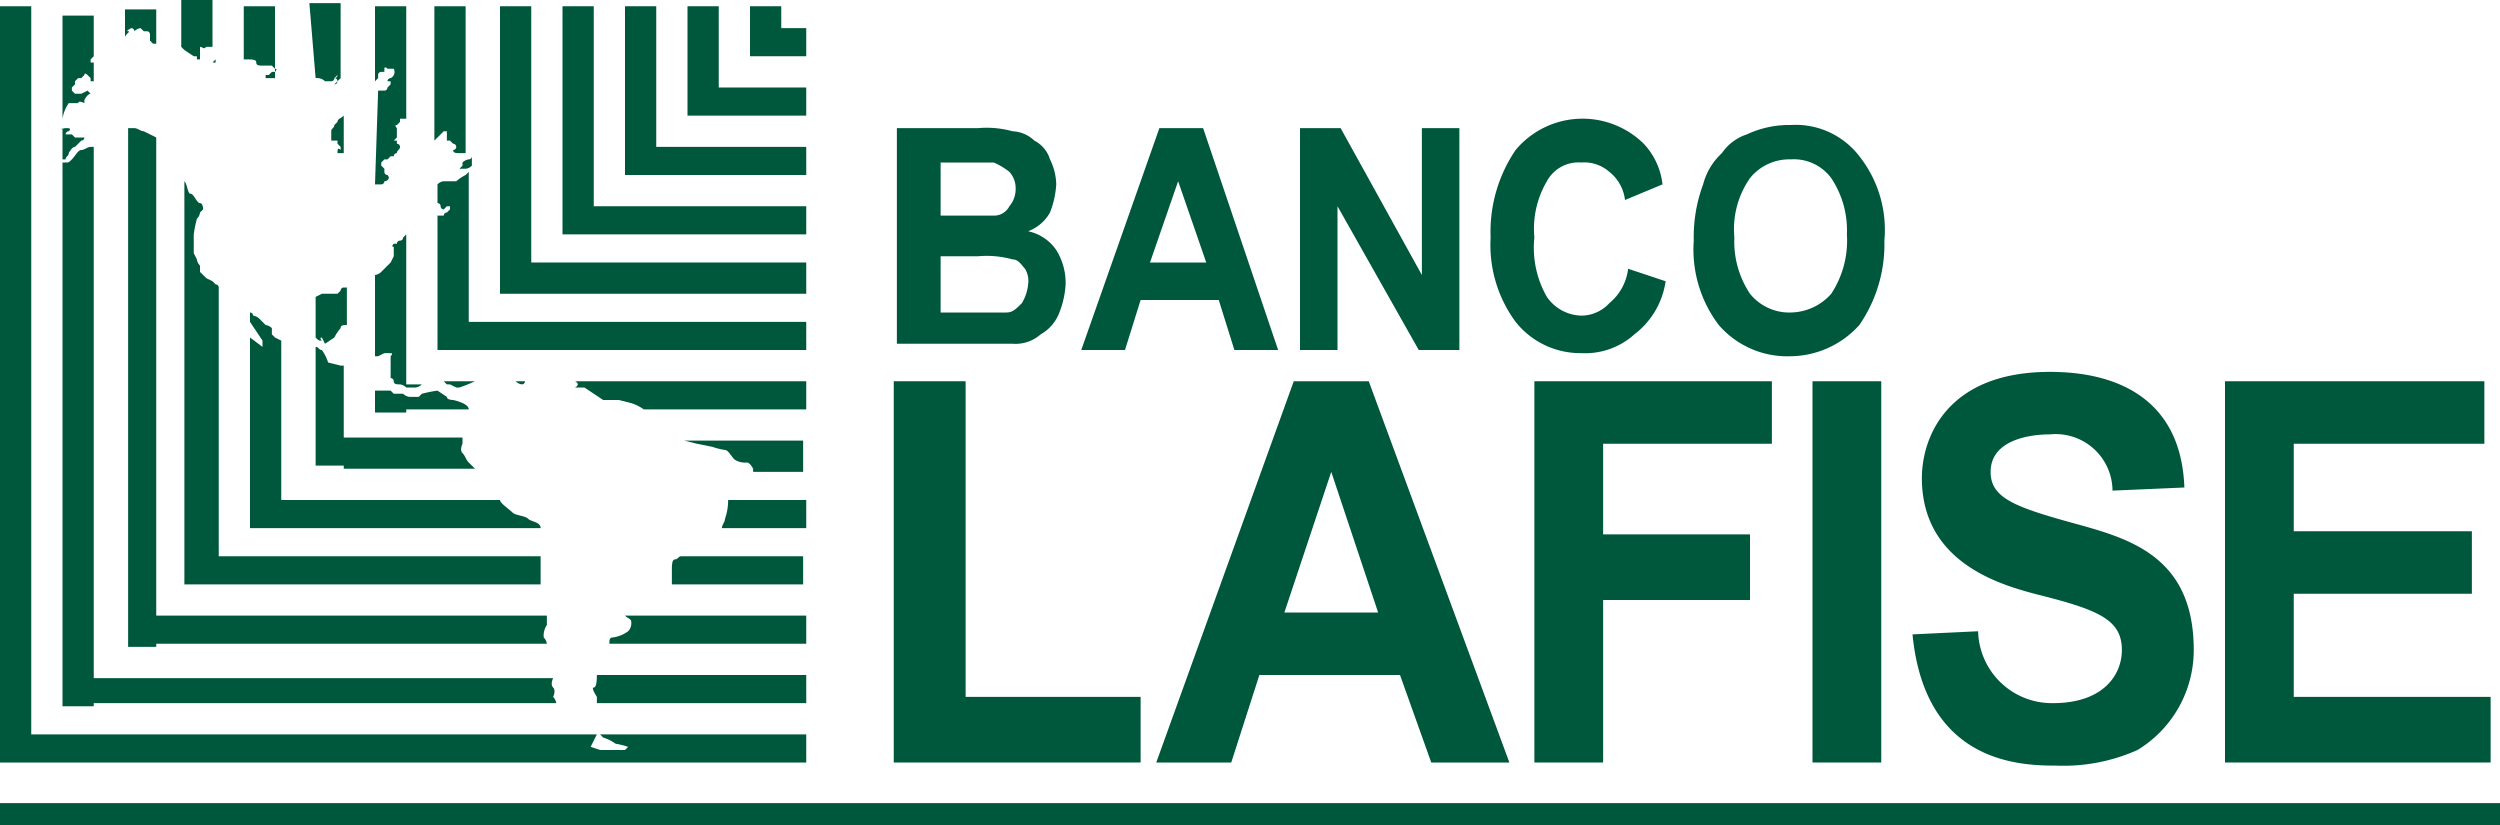 <svg id="Layer_1" data-name="Layer 1" xmlns="http://www.w3.org/2000/svg" viewBox="0 0 80 26.4"><defs><style>.cls-1{fill:#00583c;}</style></defs><title>banco-lafise-bancentro</title><path class="cls-1" d="M29.3,60.3a1.42,1.42,0,0,1,.4.2,2.27,2.27,0,0,1,.4.1l-.1.1h-.8l-.3-.1.1-.2.1-.2H11V36.9H10V61.1H35.8v-.9H29.2Z" transform="translate(-10 -36.7)"/><path class="cls-1" d="M29.1,58.3c0,.1,0,.4-.1.4s.1.3.1.3v.2h6.7v-.9H29.1" transform="translate(-10 -36.7)"/><path class="cls-1" d="M12.2,41.6s.1-.2.2-.2l.2-.2a.1.1,0,0,0,.1-.1h-.3l-.1-.1h-.2a.1.1,0,0,1,.1-.1c.1-.1,0-.1-.1-.1s-.2.1-.1,0h0v1h.1c0-.1.1-.1.1-.2" transform="translate(-10 -36.7)"/><path class="cls-1" d="M12.2,40h.3s0-.1.2,0v-.1s.1-.2.2-.2l-.1-.1-.2.1h-.2l-.1-.1v-.1l.1-.1v-.1l.1-.1h.1l.1-.1c0-.1.1,0,.1,0l.1.1v.1H13v-.4h0v-.2h-.1v-.1l.1-.1V37.2H12v3.3h0a1.19,1.19,0,0,1,.2-.5" transform="translate(-10 -36.7)"/><path class="cls-1" d="M13,59.2H27.8a.35.35,0,0,0-.1-.2s.1-.2,0-.3,0-.3,0-.3H13v-17h-.1c-.1,0-.2.1-.3.1s-.2.2-.3.3-.1.1-.2.1H12V59.3h1Z" transform="translate(-10 -36.7)"/><path class="cls-1" d="M15,57.3H27.5a.35.35,0,0,0-.1-.2.6.6,0,0,1,.1-.4v-.3H15V41.1h0l-.4-.2c-.1,0-.2-.1-.3-.1h-.2V57.4H15Z" transform="translate(-10 -36.7)"/><path class="cls-1" d="M14.1,37.7c-.1,0,.1-.1.1-.1a.1.1,0,0,1,.1.1.35.35,0,0,1,.2-.1l.1.1h.1a.1.1,0,0,1,.1.1V38l.1.1H15V37H14v.9c0-.1.2-.2.1-.2" transform="translate(-10 -36.7)"/><path class="cls-1" d="M35.7,56.4H30c.1.1.2.1.2.2a.37.37,0,0,1-.1.3,1.06,1.06,0,0,1-.5.2c-.1,0-.1.1-.1.2h6.3v-.9Z" transform="translate(-10 -36.7)"/><path class="cls-1" d="M16.2,38.5h.1v.1h.1v-.4h0c.1,0,.1.1.2,0h.2V36.7h-1v1.5l.1.1.3.2" transform="translate(-10 -36.7)"/><path class="cls-1" d="M35.8,54.5h-4c-.1,0-.1.1-.2.1s-.1.2-.1.3v.5h4.2v-.9Z" transform="translate(-10 -36.7)"/><path class="cls-1" d="M16.8,38.7h.1v-.1l-.1.1h0" transform="translate(-10 -36.7)"/><path class="cls-1" d="M17,55.4H27.3v-.9H17V45.9a.1.1,0,0,0-.1-.1l-.1-.1-.2-.1-.2-.2v-.2a.35.35,0,0,1-.1-.2l-.1-.2v-.6a4.33,4.33,0,0,1,.1-.5.31.31,0,0,0,.1-.2l.1-.1s0-.2-.1-.2-.2-.3-.3-.3-.1-.3-.2-.4V55.4Z" transform="translate(-10 -36.7)"/><path class="cls-1" d="M18,47l.4.6v.2l-.4-.3v6.1h9.3c0-.2-.3-.2-.4-.3s-.4-.1-.5-.2-.4-.3-.4-.4H19V47.6l-.2-.1-.1-.1v-.2a.35.35,0,0,0-.2-.1l-.2-.2a.35.35,0,0,0-.2-.1.1.1,0,0,0-.1-.1h0V47Z" transform="translate(-10 -36.7)"/><path class="cls-1" d="M18.2,38.7h0c0,.1.1.1.2.1h.3l.1.1h0s.1,0,0,.1h-.1l-.1.1h-.1v.1h.3V36.9h-1v1.7h0c.3,0,.4,0,.4.1" transform="translate(-10 -36.7)"/><path class="cls-1" d="M35.8,52.7H33.3a1.76,1.76,0,0,1-.1.6c0,.1-.1.2-.1.3h2.7Z" transform="translate(-10 -36.7)"/><path class="cls-1" d="M35.7,51.7v-.9H31.9l.4.1.5.1a2.27,2.27,0,0,0,.4.1c.1,0,.2.2.3.3a.6.6,0,0,0,.4.1c.1,0,.2.2.2.2v.1h1.6Z" transform="translate(-10 -36.7)"/><path class="cls-1" d="M21,51.7h4.2l-.2-.2c-.1-.1-.1-.2-.2-.3s0-.3,0-.3v-.2H21V48.4h-.1l-.4-.1a1.42,1.42,0,0,0-.2-.4c-.1,0-.1-.1-.2-.1v3.8H21Z" transform="translate(-10 -36.7)"/><path class="cls-1" d="M20.8,41.6H21V40.4h0c-.1.1-.2.1-.2.2h0l-.1.1c0,.1-.1.1-.1.2v.3h.2v.1l.1.1v.1h0c-.1-.1-.1,0-.1.1h0" transform="translate(-10 -36.7)"/><path class="cls-1" d="M20.1,39.2h0a.37.37,0,0,1,.3.1h.2a.1.1,0,0,0,.1-.1l.1-.1h0a.1.1,0,0,1-.1.1h0a.1.1,0,0,1,.1.1l-.1.1h0a.1.1,0,0,0,.1-.1l.1-.1h0V36.8h-1l.2,2.4h0" transform="translate(-10 -36.7)"/><path class="cls-1" d="M20.3,47.5l.1.2.3-.2a1.44,1.44,0,0,1,.2-.3c0-.1.1-.1.2-.1V45.9H21a.1.1,0,0,0-.1.1l-.1.1h-.5l-.2.1v1.3c.1.1.1.1.2.1-.1-.1,0-.1,0-.1" transform="translate(-10 -36.7)"/><path class="cls-1" d="M28.4,49.1h.3l.3.2.3.2h.5l.4.1a1.42,1.42,0,0,1,.4.2h5.2v-.9H28.4c.2.1,0,.2,0,.2" transform="translate(-10 -36.7)"/><path class="cls-1" d="M23,49.8h2c0-.2-.5-.3-.5-.3s-.2,0-.2-.1l-.3-.2a4.33,4.33,0,0,0-.5.1l-.1.1h-.3a.35.35,0,0,1-.2-.1h-.3l-.1-.1H22V49h0v.9h1Z" transform="translate(-10 -36.7)"/><path class="cls-1" d="M26.7,49a.1.1,0,0,0,.1-.1h-.3a.35.35,0,0,0,.2.1" transform="translate(-10 -36.7)"/><path class="cls-1" d="M24.3,49h.1l.2.1h.1a4.71,4.71,0,0,0,.5-.2h-1Z" transform="translate(-10 -36.7)"/><path class="cls-1" d="M22.3,48h.2c.1,0,0,.1,0,.1v.7a.1.1,0,0,1,.1.1c0,.1.1.1.2.1a.35.35,0,0,1,.2.1h.3a.35.35,0,0,0,.2-.1H23V44.2h0l-.1.1a.1.1,0,0,1-.1.1.1.1,0,0,0-.1.1h-.1s-.1.1,0,.1v.3l-.1.2-.1.1-.2.2a.35.35,0,0,1-.2.1v2.6h.1Z" transform="translate(-10 -36.7)"/><path class="cls-1" d="M22,42.6h.2a.1.1,0,0,0,.1-.1c.1,0,.2-.1.1-.2a.1.1,0,0,1-.1-.1v-.1l-.1-.1v-.1l.1-.1h.1l.1-.1h.1a.1.1,0,0,1,.1-.1c0-.1.1-.1.1-.2a.1.1,0,0,0-.1-.1h0v-.1h-.1l.1-.1V41h0v-.2h0s-.1-.1,0-.1l.1-.1v-.1H23V36.9H22v2.4h0l.1-.1v-.1a.1.1,0,0,1,.1-.1h.1v-.1h0s0-.1.1,0h.2a.22.22,0,0,1-.1.3.1.1,0,0,0-.1.1h.1v.1l-.1.1a.1.1,0,0,1-.1.1h-.2l-.1,3h0" transform="translate(-10 -36.7)"/><path class="cls-1" d="M25,47.9H35.8V47H25V42.2l-.1.1a1.44,1.44,0,0,0-.3.2h-.4a.31.31,0,0,0-.2.1v.6h0a.1.1,0,0,1,.1.1.1.1,0,0,0,.1.1l.1-.1h.1v.1h0l-.1.1a.1.1,0,0,0-.1.1H24v4.3Z" transform="translate(-10 -36.7)"/><path class="cls-1" d="M24.2,40.9h.1v.3h.1l.1.1a.1.1,0,0,1,0,.2c0,.1.1.1.2.1h.2V36.9h-1v4.3l.3-.3h0" transform="translate(-10 -36.7)"/><path class="cls-1" d="M24.7,42.2h0c0-.1,0-.1.1-.1h.1a.31.31,0,0,0,.2-.1v-.3h0a.1.1,0,0,1-.1.1.35.35,0,0,0-.2.1V42c-.1.1-.1.1-.1.2h0" transform="translate(-10 -36.7)"/><polygon class="cls-1" points="17 8.4 17 0.2 16 0.2 16 8.4 16 9.4 17 9.4 25.8 9.4 25.8 8.4 17 8.4"/><polygon class="cls-1" points="19 7.5 25.8 7.5 25.8 6.6 19 6.6 19 0.2 18 0.2 18 6.6 18 7.5 19 7.5"/><polygon class="cls-1" points="21 5.6 25.8 5.6 25.8 4.7 21 4.7 21 0.2 20 0.2 20 4.7 20 5.6 21 5.6"/><polygon class="cls-1" points="23 3.7 25.8 3.7 25.8 2.8 23 2.8 23 0.2 22 0.2 22 2.8 22 3.7 23 3.7"/><polygon class="cls-1" points="25 1.8 25.8 1.8 25.8 0.9 25 0.9 25 0.2 24 0.2 24 0.9 24 1.8 25 1.8"/><path class="cls-1" d="M21,40.3h0" transform="translate(-10 -36.7)"/><polygon class="cls-1" points="28.6 12.2 30.9 12.2 30.9 22.3 36.5 22.3 36.5 24.4 28.6 24.4 28.6 12.2"/><path class="cls-1" d="M51.1,56.3l1.5-4.5,1.5,4.5Zm7.2,4.8L53.8,48.9H51.4L47,61.1h2.4l.9-2.8h4.5l1,2.8Z" transform="translate(-10 -36.7)"/><polygon class="cls-1" points="49.1 12.2 56.7 12.2 56.7 14.2 51.3 14.2 51.3 17.1 56 17.1 56 19.2 51.3 19.2 51.3 24.4 49.1 24.4 49.1 12.2"/><rect class="cls-1" x="58" y="12.2" width="2.2" height="12.2"/><path class="cls-1" d="M73.3,56.9a2.36,2.36,0,0,0,2.4,2.3c1.6,0,2.2-.9,2.2-1.7,0-1-.8-1.3-2.8-1.8-1.1-.3-3.6-1-3.6-3.7,0-1.3.8-3.4,4.1-3.4,2.2,0,4.2.9,4.3,3.7l-2.3.1a1.82,1.82,0,0,0-2-1.8c-.7,0-1.9.2-1.9,1.2,0,.8.7,1.1,2.5,1.6s4,1,4,4.1a3.74,3.74,0,0,1-1.8,3.2,5.81,5.81,0,0,1-2.6.5c-1.2,0-4.2-.1-4.6-4.2Z" transform="translate(-10 -36.7)"/><polygon class="cls-1" points="71.2 12.2 79.5 12.2 79.5 14.2 73.4 14.2 73.4 17 79.1 17 79.1 19 73.4 19 73.4 22.3 79.7 22.3 79.7 24.4 71.2 24.4 71.2 12.2"/><rect class="cls-1" y="25.7" width="80" height="0.7"/><path class="cls-1" d="M38.8,40.8h2.5a3.11,3.11,0,0,1,1.1.1,1.08,1.08,0,0,1,.7.3,1,1,0,0,1,.5.6,1.88,1.88,0,0,1,.2.8,2.92,2.92,0,0,1-.2.9,1.34,1.34,0,0,1-.7.6,1.46,1.46,0,0,1,.9.6,2,2,0,0,1,.3,1.1,2.92,2.92,0,0,1-.2.9,1.34,1.34,0,0,1-.6.7,1.22,1.22,0,0,1-.9.3H38.7V40.8ZM40.1,42v1.6h1.7a.55.55,0,0,0,.5-.3.85.85,0,0,0,.2-.6.76.76,0,0,0-.2-.5,2.19,2.19,0,0,0-.5-.3H40.1Zm0,2.8v1.9h2.1c.2,0,.3-.1.5-.3a1.42,1.42,0,0,0,.2-.6.75.75,0,0,0-.1-.5c-.1-.1-.2-.3-.4-.3a3.11,3.11,0,0,0-1.1-.1H40.1Z" transform="translate(-10 -36.7)"/><path class="cls-1" d="M50.9,47.9H49.5L49,46.3H46.5L46,47.9H44.6l2.5-7.1h1.4Zm-2.3-2.8-.9-2.6-.9,2.6Z" transform="translate(-10 -36.7)"/><polygon class="cls-1" points="41.6 11.2 41.6 4.1 42.9 4.1 45.5 8.8 45.5 4.1 46.7 4.1 46.7 11.2 45.4 11.2 42.8 6.6 42.8 11.2 41.6 11.2"/><path class="cls-1" d="M62.1,45.3l1.2.4a2.6,2.6,0,0,1-1,1.7,2.35,2.35,0,0,1-1.7.6,2.64,2.64,0,0,1-2.1-1,4.14,4.14,0,0,1-.8-2.7,4.65,4.65,0,0,1,.8-2.8,2.79,2.79,0,0,1,4.1-.2,2.26,2.26,0,0,1,.6,1.3l-1.2.5a1.35,1.35,0,0,0-.5-.9,1.22,1.22,0,0,0-.9-.3,1.15,1.15,0,0,0-1.1.6,3,3,0,0,0-.4,1.8,3.16,3.16,0,0,0,.4,1.9,1.38,1.38,0,0,0,1.1.6,1.22,1.22,0,0,0,.9-.4,1.68,1.68,0,0,0,.6-1.1" transform="translate(-10 -36.7)"/><path class="cls-1" d="M64.2,44.4a4.84,4.84,0,0,1,.3-1.8,2.07,2.07,0,0,1,.6-1,1.56,1.56,0,0,1,.8-.6,3.19,3.19,0,0,1,1.4-.3,2.57,2.57,0,0,1,2.2,1,3.8,3.8,0,0,1,.8,2.7,4.55,4.55,0,0,1-.8,2.7,3,3,0,0,1-2.2,1,2.9,2.9,0,0,1-2.3-1,4,4,0,0,1-.8-2.7m1.3-.1a3,3,0,0,0,.5,1.8,1.61,1.61,0,0,0,1.3.6,1.76,1.76,0,0,0,1.3-.6,3.09,3.09,0,0,0,.5-1.9,3,3,0,0,0-.5-1.8,1.49,1.49,0,0,0-1.3-.6,1.61,1.61,0,0,0-1.3.6,2.85,2.85,0,0,0-.5,1.9" transform="translate(-10 -36.7)"/></svg>